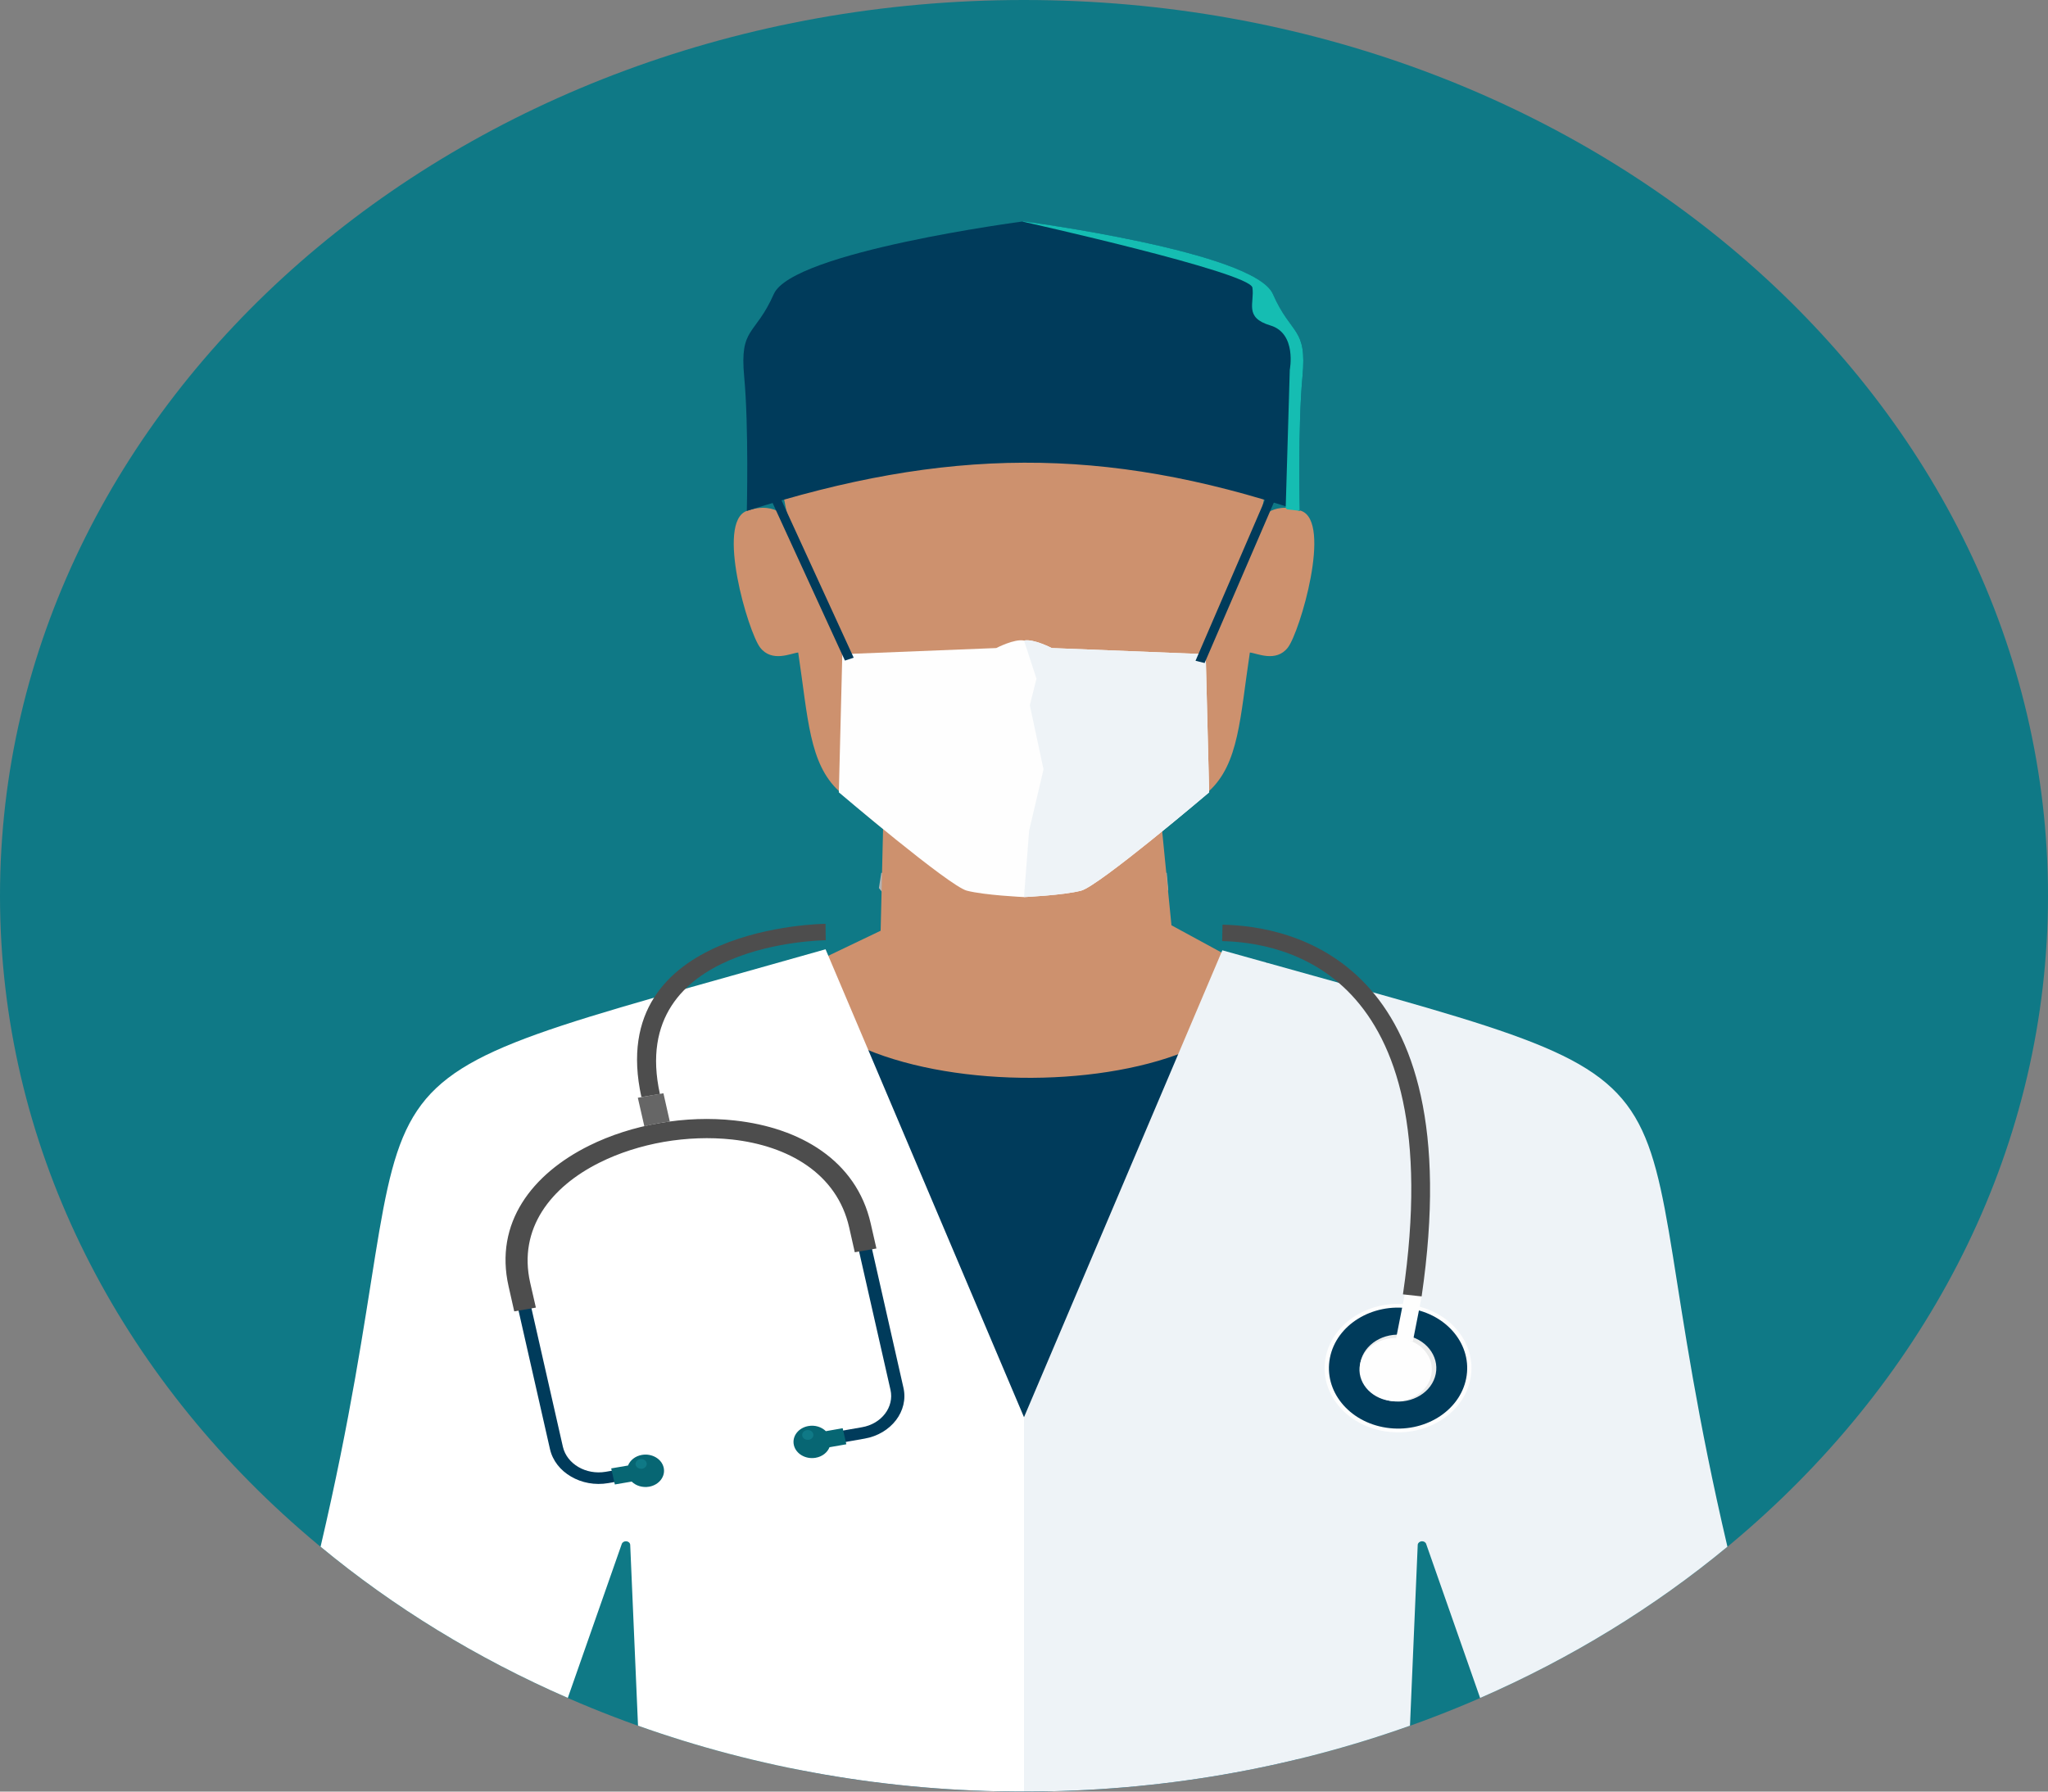 <svg width="32" height="28" viewBox="0 0 32 28" fill="none" xmlns="http://www.w3.org/2000/svg">
<rect x="0" y="0" width="32" height="28" fill="#808080" stroke="none"/>
<path d="M16 28C24.837 28 32 21.732 32 14C32 6.268 24.837 0 16 0C7.163 0 0 6.268 0 14C0 21.732 7.163 28 16 28Z" fill="#0F7986"/>
<path d="M13.77 13.641C15.256 13.641 16.743 13.641 18.23 13.641L18.254 13.908L16.074 16.798L13.733 13.879L13.77 13.641H13.77Z" fill="#B3B3B3"/>
<path d="M13.799 12.915L13.76 14.546L10.598 16.059V21.605H15.921H21.243V16.059L18.304 14.461L18.143 12.831L13.799 12.916V12.915H13.799Z" fill="#CD916E"/>
<path d="M12.338 8.16C12.338 8.16 12.156 7.812 11.67 7.984C11.183 8.157 11.691 9.879 11.877 10.12C12.063 10.36 12.363 10.207 12.472 10.198C12.627 11.225 12.641 11.932 13.11 12.365C13.555 12.775 14.574 13.611 15.111 13.902C15.474 13.969 15.745 14.008 16 14.02C16.255 14.008 16.526 13.969 16.89 13.902C17.427 13.611 18.445 12.775 18.89 12.365C19.36 11.932 19.374 11.225 19.529 10.198C19.638 10.207 19.937 10.36 20.123 10.12C20.309 9.88 20.818 8.157 20.331 7.984C19.844 7.812 19.663 8.16 19.663 8.16C19.663 8.16 20.144 6.808 19.289 5.476C18.703 4.564 17.366 4.09 16.001 4.056C14.635 4.09 13.298 4.564 12.712 5.476C11.857 6.808 12.338 8.16 12.338 8.16H12.338Z" fill="#CD916E"/>
<path d="M12.209 15.026C12.55 17.486 19.774 17.416 19.791 15.026L22.166 18.56L20.285 27.491C18.921 27.822 17.484 28 16 28C14.789 28 13.611 27.881 12.477 27.659L9.105 18.842L12.21 15.026H12.209Z" fill="#003B5B"/>
<path d="M12.899 14.836C4.501 17.225 6.908 16.06 5.009 24.173C6.151 25.118 7.452 25.917 8.872 26.536L9.715 24.13C9.725 24.102 9.755 24.085 9.788 24.088C9.82 24.091 9.845 24.114 9.847 24.143L9.969 26.97C11.83 27.633 13.866 28 16 28V22.149L12.899 14.835L12.899 14.836Z" fill="white"/>
<path d="M19.099 14.852C27.504 17.219 25.092 16.061 26.991 24.173C25.849 25.118 24.548 25.917 23.127 26.537L22.284 24.13C22.275 24.102 22.245 24.085 22.212 24.088C22.179 24.092 22.154 24.115 22.152 24.143L22.031 26.97C20.17 27.634 18.134 28 16 28V22.149L19.099 14.852H19.099Z" fill="#EEF3F7"/>
<path d="M21.65 22.371C21.025 22.277 20.606 21.757 20.714 21.211C20.822 20.665 21.416 20.298 22.04 20.392C22.664 20.486 23.083 21.006 22.975 21.552C22.868 22.099 22.274 22.465 21.649 22.371H21.65V22.371Z" fill="#FEFEFE"/>
<path d="M21.661 22.313C21.073 22.224 20.679 21.735 20.78 21.221C20.881 20.706 21.44 20.361 22.028 20.45C22.616 20.539 23.011 21.028 22.909 21.543C22.808 22.057 22.249 22.402 21.661 22.313Z" fill="#003B5B"/>
<path d="M21.743 21.897C21.418 21.848 21.2 21.577 21.256 21.293C21.312 21.008 21.621 20.817 21.947 20.866C22.272 20.916 22.49 21.186 22.434 21.471C22.378 21.756 22.068 21.946 21.743 21.897Z" fill="#EBECEC"/>
<path d="M21.813 20.922L22.076 20.962L22.217 20.246L21.954 20.206L21.813 20.922Z" fill="#FEFEFE"/>
<path d="M13.015 22.57L13.507 22.484C13.716 22.448 13.889 22.34 14 22.195C14.11 22.051 14.158 21.87 14.116 21.687L13.538 19.135C13.319 18.172 12.458 17.68 11.474 17.572C11.097 17.53 10.702 17.545 10.319 17.611C9.936 17.678 9.564 17.796 9.234 17.96C8.374 18.389 7.795 19.129 8.014 20.094L8.593 22.646C8.634 22.829 8.757 22.981 8.923 23.077L8.923 23.077C9.088 23.174 9.295 23.215 9.504 23.179L9.996 23.094L9.956 22.916L9.464 23.002C9.31 23.028 9.158 22.998 9.037 22.927C8.916 22.856 8.826 22.745 8.795 22.611L8.216 20.059C8.018 19.183 8.549 18.509 9.335 18.117C9.646 17.962 9.997 17.851 10.359 17.788C10.72 17.725 11.093 17.711 11.448 17.75C12.349 17.85 13.136 18.296 13.335 19.17L13.914 21.722C13.944 21.856 13.909 21.989 13.828 22.095C13.747 22.201 13.62 22.28 13.466 22.306L12.974 22.392L13.014 22.57H13.015V22.57Z" fill="#003B5B"/>
<path d="M13.694 19.512L13.605 19.122C13.38 18.13 12.494 17.623 11.483 17.512C11.098 17.469 10.696 17.484 10.306 17.552C9.915 17.619 9.537 17.74 9.201 17.907C8.316 18.348 7.721 19.111 7.947 20.105L8.035 20.495L8.373 20.436L8.284 20.047C8.093 19.201 8.607 18.548 9.37 18.169C9.674 18.017 10.018 17.908 10.372 17.846C10.727 17.785 11.092 17.771 11.441 17.809C12.313 17.906 13.076 18.337 13.268 19.181L13.356 19.571L13.694 19.512Z" fill="#4D4D4D"/>
<path d="M9.607 23.2L9.87 23.155C9.936 23.22 10.038 23.253 10.143 23.235C10.299 23.207 10.401 23.074 10.37 22.937C10.339 22.8 10.187 22.711 10.03 22.738C9.925 22.756 9.846 22.821 9.813 22.904L9.55 22.949L9.607 23.2Z" fill="#076673"/>
<path d="M13.224 22.572L12.961 22.618C12.928 22.7 12.849 22.765 12.744 22.783C12.587 22.81 12.435 22.721 12.404 22.584C12.373 22.447 12.475 22.314 12.631 22.287C12.735 22.268 12.838 22.302 12.904 22.367L13.167 22.321L13.224 22.572H13.224Z" fill="#076673"/>
<path d="M10.466 17.529L10.366 17.086L10.166 17.121L9.966 17.156L10.068 17.603C10.144 17.584 10.221 17.567 10.299 17.554C10.354 17.544 10.41 17.536 10.466 17.529V17.529Z" fill="#666666"/>
<path d="M10.035 22.954C10.082 22.946 10.113 22.905 10.104 22.864C10.095 22.823 10.048 22.796 10.001 22.804C9.954 22.812 9.923 22.852 9.932 22.894C9.942 22.935 9.988 22.962 10.035 22.954L10.035 22.954Z" fill="#0F7986"/>
<path d="M12.639 22.501C12.686 22.493 12.717 22.453 12.707 22.411C12.698 22.369 12.652 22.343 12.605 22.351C12.557 22.359 12.526 22.399 12.536 22.441C12.545 22.483 12.591 22.509 12.639 22.501H12.639Z" fill="#0F7986"/>
<path d="M21.711 21.892C21.404 21.846 21.197 21.59 21.25 21.321C21.303 21.052 21.596 20.871 21.903 20.918C22.211 20.964 22.418 21.22 22.364 21.489C22.311 21.759 22.019 21.939 21.711 21.893V21.892Z" fill="#FEFEFE"/>
<path d="M12.902 14.695C12.893 14.695 9.786 14.718 10.311 17.097L10.022 17.145C9.43 14.463 12.889 14.438 12.899 14.438L12.902 14.695Z" fill="#4D4D4D"/>
<path d="M19.103 14.451C19.61 14.463 20.59 14.584 21.344 15.387C22.082 16.172 22.6 17.615 22.213 20.261L21.921 20.229C22.296 17.668 21.812 16.29 21.117 15.55C20.438 14.828 19.553 14.719 19.096 14.708L19.102 14.451H19.103V14.451Z" fill="#4D4D4D"/>
<path d="M16 14.02C16 14.02 15.385 13.992 15.107 13.92C14.83 13.848 13.107 12.383 13.107 12.383L13.161 10.224L15.567 10.128C15.567 10.128 15.854 9.979 16 10.011C16.147 9.979 16.433 10.128 16.433 10.128L18.839 10.224L18.893 12.383C18.893 12.383 17.17 13.848 16.892 13.92C16.615 13.992 16 14.02 16 14.02Z" fill="#FEFEFE"/>
<path d="M16 10.011L16.195 10.606L16.091 11.022L16.305 12.024L16.08 12.982L16 14.02C16 14.02 16.615 13.992 16.892 13.92C17.169 13.848 18.893 12.383 18.893 12.383L18.839 10.224L16.433 10.128C16.433 10.128 16.146 9.979 16 10.011H16Z" fill="#EEF3F7"/>
<path d="M12.172 7.734L13.339 10.279L13.202 10.324L12.035 7.78L12.172 7.734Z" fill="#003B5B"/>
<path d="M19.92 7.816L18.822 10.362L18.68 10.327L19.778 7.781L19.92 7.816Z" fill="#003B5B"/>
<path d="M15.989 3.46C15.989 3.46 12.383 3.933 12.091 4.595C11.798 5.257 11.555 5.106 11.628 5.888C11.701 6.67 11.669 7.985 11.669 7.985C14.762 6.998 17.245 6.962 20.309 7.985C20.309 7.985 20.278 6.67 20.351 5.888C20.424 5.106 20.18 5.257 19.887 4.595C19.595 3.933 15.989 3.46 15.989 3.46H15.989Z" fill="#003B5B"/>
<path d="M15.989 3.46L15.972 3.462C15.972 3.462 19.532 4.254 19.569 4.495C19.605 4.735 19.433 4.962 19.849 5.086C20.265 5.21 20.153 5.778 20.153 5.778L20.089 7.939L20.109 7.96L20.309 7.984C20.309 7.984 20.278 6.67 20.351 5.888C20.424 5.106 20.18 5.256 19.888 4.594C19.595 3.932 15.989 3.459 15.989 3.459V3.46Z" fill="#15BDB2"/>
</svg>
